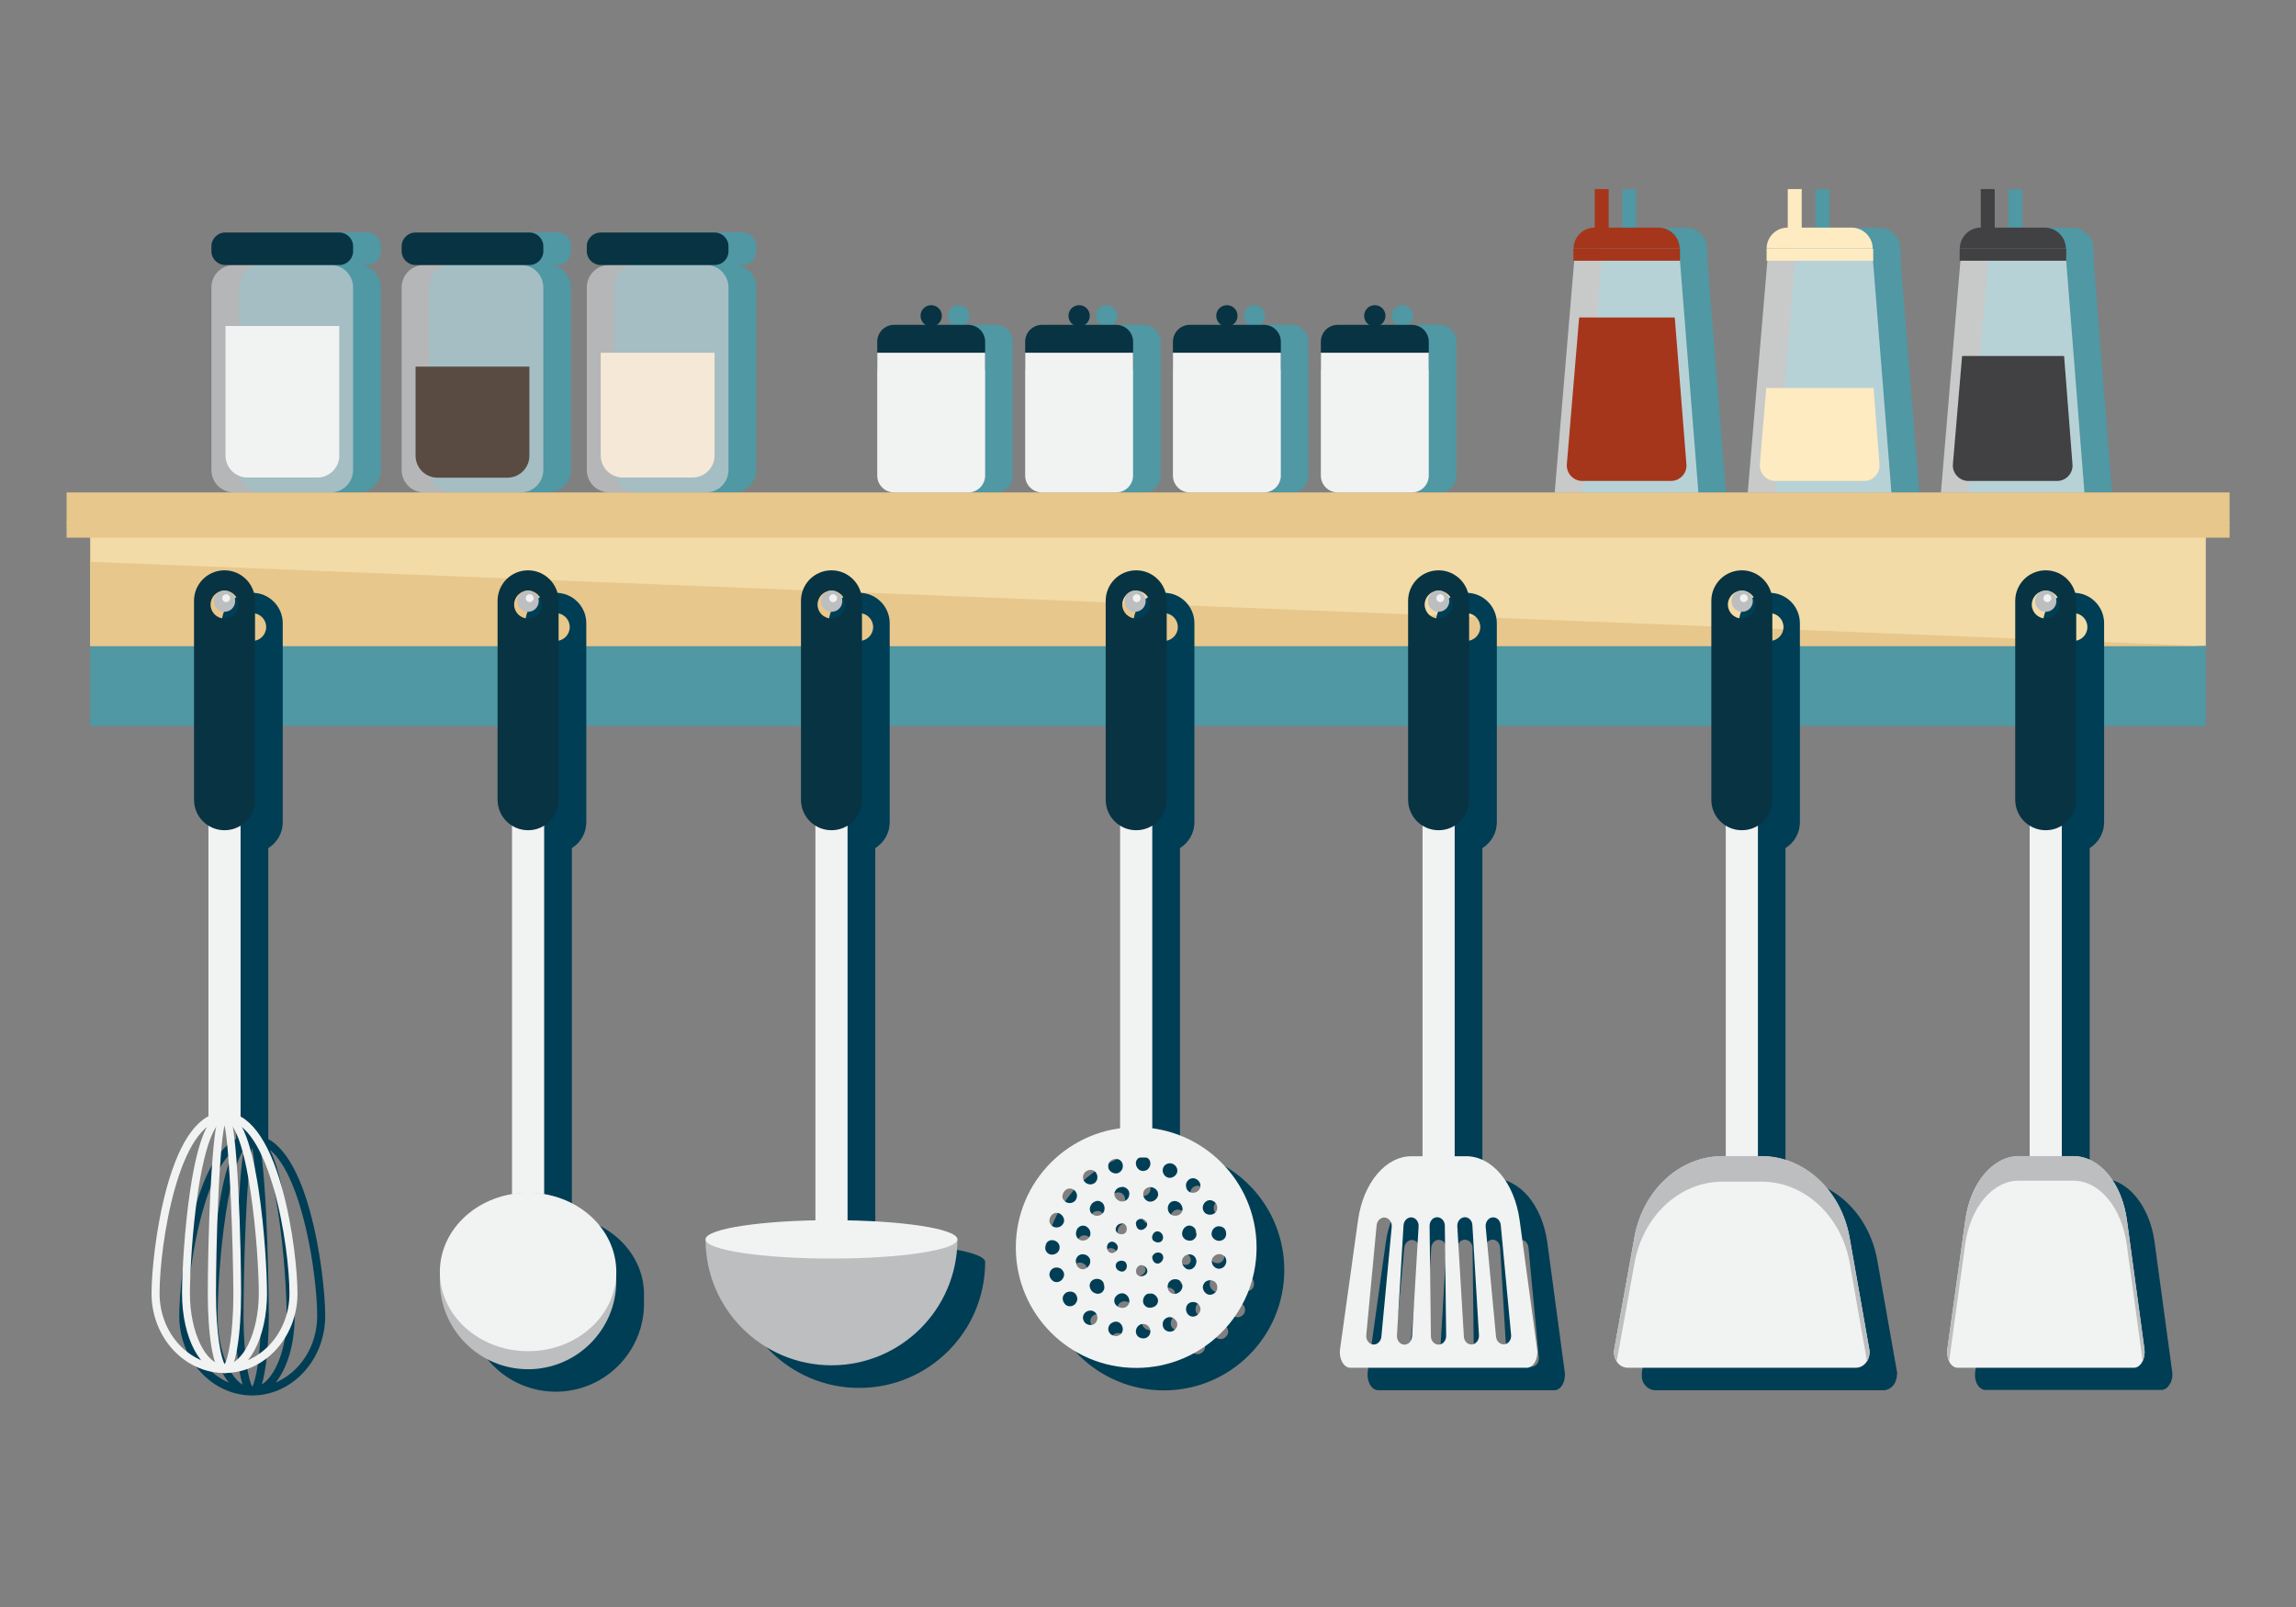 <?xml version="1.0" encoding="utf-8"?>
<!-- Generator: Adobe Illustrator 25.0.1, SVG Export Plug-In . SVG Version: 6.00 Build 0)  -->
<svg version="1.1" id="master-artboard" xmlns="http://www.w3.org/2000/svg" xmlns:xlink="http://www.w3.org/1999/xlink" x="0px"
	 y="0px" viewBox="0 0 1400 980" style="enable-background:new 0 0 1400 980;" xml:space="preserve">
<rect x="0" y="0" width="1400" height="980" fill="#808080" stroke="none"/>
<style type="text/css">
	.st0{fill:#F2DBA7;}
	.st1{fill:#4F98A4;}
	.st2{fill:#E7C78B;}
	.st3{fill:#003E55;}
	.st4{fill:none;}
	.st5{fill:#F1F2F2;}
	.st6{fill:#083342;}
	.st7{fill:#BCBEC0;}
	.st8{opacity:0.65;fill:#D1D3D4;enable-background:new    ;}
	.st9{fill:#F6E8D7;}
	.st10{fill:#594A42;}
	.st11{fill:#414042;}
	.st12{fill:#A5361B;}
	.st13{opacity:0.64;fill:#F1F2F2;enable-background:new    ;}
	.st14{fill:#FFEBC2;}
</style>
<path id="XMLID_483_" class="st0" d="M55,318.4h1290v75.5H55V318.4z"/>
<path id="XMLID_198_" class="st1" d="M55,394h1290v48.7H55V394z"/>
<path id="XMLID_480_" class="st2" d="M55,342.6V394h1290L55,342.6z"/>
<g id="XMLID_602_" transform="matrix(1, 0, 0, 1, 5.684341886080802e-14, 1.4210854715202004e-14)">
	<path id="XMLID_612_" class="st1" d="M223.9,141.7H154c-4.5,0-8.2,3.7-8.2,8.2v3.4c0,4.5,3.7,8.2,8.2,8.2h5.2
		c-7.4,0-13.4,6-13.4,13.4v111.9c0,7.4,6,13.4,13.4,13.4h59.6c7.4,0,13.4-6,13.4-13.4V175c0-7.4-6-13.4-13.4-13.4h5.2
		c4.5,0,8.2-3.7,8.2-8.2V150C232.1,145.4,228.4,141.7,223.9,141.7z"/>
	<path id="XMLID_611_" class="st1" d="M452.8,141.7h-69.9c-4.5,0-8.2,3.7-8.2,8.2v3.4c0,4.5,3.7,8.2,8.2,8.2h5.2
		c-7.4,0-13.4,6-13.4,13.4v111.9c0,7.4,6,13.4,13.4,13.4h59.6c7.4,0,13.4-6,13.4-13.4V175c0-7.4-6-13.4-13.4-13.4h5.2
		c4.5,0,8.2-3.7,8.2-8.2V150C461,145.4,457.3,141.7,452.8,141.7z"/>
	<path id="XMLID_610_" class="st1" d="M339.8,141.7h-69.9c-4.5,0-8.2,3.7-8.2,8.2v3.4c0,4.5,3.7,8.2,8.2,8.2h5.2
		c-7.4,0-13.4,6-13.4,13.4v111.9c0,7.4,6,13.4,13.4,13.4h59.6c7.4,0,13.4-6,13.4-13.4V175c0-7.4-6-13.4-13.4-13.4h5.2
		c4.5,0,8.2-3.7,8.2-8.2V150C348.1,145.4,344.4,141.7,339.8,141.7z"/>
	<path id="XMLID_609_" class="st1" d="M607.4,198.1H588c1.9-1.1,3.1-3.2,3.1-5.5c0-3.6-2.9-6.5-6.5-6.5s-6.5,2.9-6.5,6.5
		c0,2.3,1.2,4.4,3.1,5.5h-19.4c-5.6,0-10.1,4.5-10.1,10.1v6.9v10.4v64.7c0,5.6,4.5,10.1,10.1,10.1h45.6c5.6,0,10.1-4.5,10.1-10.1
		v-64.7v-10.4v-6.9C617.5,202.7,612.9,198.1,607.4,198.1z"/>
	<path id="XMLID_608_" class="st1" d="M697.6,198.1h-19.4c1.9-1.1,3.1-3.2,3.1-5.5c0-3.6-2.9-6.5-6.5-6.5s-6.5,2.9-6.5,6.5
		c0,2.3,1.2,4.4,3.1,5.5H652c-5.6,0-10.1,4.5-10.1,10.1v6.9v10.4v64.7c0,5.6,4.5,10.1,10.1,10.1h45.6c5.6,0,10.1-4.5,10.1-10.1
		v-64.7v-10.4v-6.9C707.6,202.7,703.1,198.1,697.6,198.1z"/>
	<path id="XMLID_607_" class="st1" d="M787.7,198.1h-19.4c1.9-1.1,3.1-3.2,3.1-5.5c0-3.6-2.9-6.5-6.5-6.5s-6.5,2.9-6.5,6.5
		c0,2.3,1.2,4.4,3.1,5.5h-19.4c-5.6,0-10.1,4.5-10.1,10.1v6.9v10.4v64.7c0,5.6,4.5,10.1,10.1,10.1h45.6c5.6,0,10.1-4.5,10.1-10.1
		v-64.7v-10.4v-6.9C797.8,202.7,793.3,198.1,787.7,198.1z"/>
	<path id="XMLID_606_" class="st1" d="M877.9,198.1h-19.4c1.9-1.1,3.1-3.2,3.1-5.5c0-3.6-2.9-6.5-6.5-6.5s-6.5,2.9-6.5,6.5
		c0,2.3,1.2,4.4,3.1,5.5h-19.4c-5.6,0-10.1,4.5-10.1,10.1v6.9v10.4v64.7c0,5.6,4.5,10.1,10.1,10.1h45.6c5.6,0,10.1-4.5,10.1-10.1
		v-64.7v-10.4v-6.9C888,202.7,883.5,198.1,877.9,198.1z"/>
	<path id="XMLID_605_" class="st1" d="M1041.1,151.7h-0.2c0-7.1-5.8-12.8-12.8-12.8h-30.4v-23.5h-8.5v23.5H989
		c-7.1,0-12.8,5.8-12.8,12.8v7.3h0.5l-11.9,141.3h87.6L1041.1,159V151.7z"/>
	<path id="XMLID_604_" class="st1" d="M1158.9,159v-7.3h-0.2c0-7.1-5.8-12.8-12.8-12.8h-30.4v-23.5h-8.5v23.5h-0.1
		c-7.1,0-12.8,5.8-12.8,12.8v7.3h0.5l-11.9,141.3h87.6L1158.9,159L1158.9,159z"/>
	<path id="XMLID_603_" class="st1" d="M1287.8,300.3L1276.6,159v-7.3h-0.2c0-7.1-5.8-12.8-12.8-12.8h-30.4v-23.5h-8.5v23.5h-0.1
		c-7.1,0-12.8,5.8-12.8,12.8v7.3h0.5l-11.9,141.3H1287.8z"/>
</g>
<g id="XMLID_1097_" transform="matrix(1, 0, 0, 1, 5.684341886080802e-14, 1.4210854715202004e-14)">
	<path id="XMLID_1164_" class="st3" d="M1156.8,838c0-0.1,0-0.3,0-0.4c0-0.3-0.1-0.7-0.1-1l0,0l-6-34l-6-34
		c-5.1-28.9-27.6-49.7-53.8-49.7l0,0h-2.2V517.2c5.3-3.3,8.8-9.1,8.8-15.8V380.1c0-10.3-8.3-18.6-18.6-18.6s-18.6,8.3-18.6,18.6
		v121.3c0,6.7,3.5,12.5,8.8,15.8v201.6h-1.9l0,0c-4.1,0-8.1,0.5-11.9,1.5c-2.3,0.6-4.6,1.3-6.8,2.2c-3.7,1.5-7.1,3.4-10.4,5.7
		c-0.7,0.5-1.3,0.9-1.9,1.4c-11.4,8.8-19.8,22.5-22.7,38.7l-12.3,68.2c-0.1,0.4-0.1,0.7-0.1,1.1c0,0.1,0,0.3,0,0.4
		c0,0.2,0,0.4,0,0.6c0,0.2,0,0.4,0,0.6c0,0.1,0,0.3,0,0.4c0,0.2,0.1,0.5,0.1,0.7c0,0.1,0,0.2,0,0.3c0.1,0.3,0.1,0.5,0.2,0.8v0.1
		c0.1,0.3,0.2,0.5,0.3,0.8c0,0,0,0,0,0.1c0.1,0.3,0.2,0.6,0.4,0.8l0,0c0.1,0.3,0.3,0.5,0.5,0.8l0,0l0,0c1.5,2.3,3.9,3.8,6.7,3.8
		h139.1c2.8,0,5.2-1.5,6.7-3.9l0,0l0,0c0.2-0.2,0.3-0.5,0.4-0.8l0,0c0.1-0.3,0.3-0.5,0.4-0.8v-0.1c0.1-0.3,0.2-0.5,0.3-0.8
		c0-0.1,0-0.1,0-0.2c0.1-0.2,0.1-0.5,0.2-0.7c0-0.1,0-0.2,0.1-0.3c0-0.2,0.1-0.4,0.1-0.7c0-0.1,0-0.3,0-0.4c0-0.2,0-0.4,0-0.6
		C1156.9,838.4,1156.8,838.2,1156.8,838z M1079,373.9c4.7,0,8.5,3.8,8.5,8.5s-3.8,8.5-8.5,8.5s-8.5-3.8-8.5-8.5
		S1074.3,373.9,1079,373.9z"/>
	<path id="XMLID_1161_" class="st3" d="M1323.7,843c0.1-0.2,0.2-0.5,0.2-0.7c0-0.1,0-0.1,0.1-0.2c0.1-0.2,0.1-0.4,0.2-0.7
		c0-0.1,0-0.2,0.1-0.3c0-0.2,0.1-0.4,0.1-0.6c0-0.1,0-0.2,0.1-0.4c0-0.2,0.1-0.4,0.1-0.6c0-0.2,0-0.3,0-0.5s0-0.3,0-0.5s0-0.4,0-0.6
		c0-0.1,0-0.3,0-0.4c0-0.3-0.1-0.7-0.1-1l-10.7-78.8c-0.4-2.8-0.9-5.6-1.6-8.2c-4.4-16.4-14.6-28.1-26.6-30.4
		c-1.4-0.3-2.9-0.4-4.4-0.4h-7V517.2c5.3-3.3,8.8-9.1,8.8-15.8V380.1c0-10.3-8.3-18.6-18.6-18.6s-18.6,8.3-18.6,18.6v121.3
		c0,6.7,3.5,12.5,8.8,15.8v201.6h-6.7c-1.5,0-2.9,0.1-4.4,0.4c-1,0.2-1.9,0.4-2.8,0.7c-0.5,0.2-0.9,0.3-1.4,0.5
		c-0.9,0.4-1.8,0.8-2.7,1.2c-0.9,0.5-1.8,1-2.6,1.6c-0.9,0.6-1.7,1.2-2.5,1.9c-0.4,0.3-0.8,0.7-1.2,1c-0.8,0.7-1.6,1.5-2.3,2.3
		c-4.5,4.9-8.1,11.4-10.4,19.1c-1,3.2-1.7,6.6-2.2,10.1l-11,78.9c0,0.3-0.1,0.7-0.1,1c0,0.1,0,0.3,0,0.4c0,0.2,0,0.4,0,0.6
		c0,0.2,0,0.4,0,0.5s0,0.3,0,0.4c0,0.2,0,0.4,0.1,0.6c0,0.1,0,0.2,0,0.3c0,0.2,0.1,0.5,0.1,0.7c0,0.1,0,0.1,0,0.2
		c0.1,0.2,0.1,0.5,0.2,0.7v0.1c0.1,0.3,0.2,0.5,0.3,0.7c0,0,0,0,0,0.1c0.1,0.3,0.2,0.5,0.3,0.8l0,0l0,0c1.2,2.4,3.1,4,5.2,4H1318
		c2.2,0,4.1-1.6,5.3-4l0,0l0,0C1323.5,843.5,1323.6,843.3,1323.7,843L1323.7,843z M1264.3,373.9c4.7,0,8.5,3.8,8.5,8.5
		s-3.8,8.5-8.5,8.5s-8.5-3.8-8.5-8.5S1259.6,373.9,1264.3,373.9z"/>
	<path id="XMLID_1153_" class="st3" d="M943.5,757.8c-3.1-22.7-16.7-39-32.6-39h-7V517.2c5.3-3.3,8.8-9.1,8.8-15.8V380.1
		c0-10.3-8.3-18.6-18.6-18.6s-18.6,8.3-18.6,18.6v121.3c0,6.7,3.5,12.5,8.8,15.8v201.6h-6.7c-15.8,0-29.4,16.2-32.6,38.8l-11,78.9
		c-0.8,5.8,2.2,11.3,6.3,11.3h107.5c4.1,0,7.1-5.4,6.3-11.2L943.5,757.8z M894.1,373.9c4.7,0,8.5,3.8,8.5,8.5s-3.8,8.5-8.5,8.5
		s-8.5-3.8-8.5-8.5S889.5,373.9,894.1,373.9z M865.5,762l-6.3,66.9c-0.3,2.9-2.6,5-5.1,4.7c-2.6-0.3-4.4-2.9-4.1-5.8l6.3-66.9
		c0.3-2.9,2.6-5,5.1-4.7S865.8,759.1,865.5,762z M877.9,828.8c-0.2,2.9-2.4,5.1-4.9,4.9c-2.6-0.2-4.5-2.7-4.3-5.6l4-67.1
		c0.2-2.9,2.4-5.1,4.9-4.9c2.6,0.2,4.5,2.7,4.3,5.6L877.9,828.8z M894.1,833.7c-2.6,0-4.7-2.3-4.7-5.2l-0.8-67.2
		c0-2.9,2-5.3,4.6-5.3s4.7,2.3,4.7,5.2l0.8,67.2C898.7,831.3,896.7,833.7,894.1,833.7z M914.4,833.6c-2.6,0.2-4.8-2-4.9-4.9l-4-67.1
		c-0.2-2.9,1.8-5.4,4.3-5.6l0,0c2.6-0.2,4.8,2,4.9,4.9l4,67.1C918.9,830.9,916.9,833.4,914.4,833.6z M934.2,833.5
		c-2.6,0.3-4.8-1.8-5.1-4.7l-6.3-66.9c-0.3-2.9,1.6-5.5,4.1-5.8c2.6-0.3,4.8,1.8,5.1,4.7l6.3,66.9
		C938.6,830.6,936.8,833.2,934.2,833.5z"/>
	<path id="XMLID_1112_" class="st3" d="M719.5,701.7V517.2c5.3-3.3,8.8-9.1,8.8-15.8V380.1c0-10.3-8.3-18.6-18.6-18.6
		s-18.6,8.3-18.6,18.6v121.3c0,6.7,3.5,12.5,8.8,15.8v184.6c-35.9,4.8-63.6,35.5-63.6,72.7c0,40.5,32.8,73.4,73.4,73.4
		c40.5,0,73.4-32.8,73.4-73.4C783.1,737.2,755.4,706.5,719.5,701.7z M741,733.9c0.7-1,1.8-1.5,3-1.7c1.2-0.1,2.4,0.4,3.4,1.3
		c1,0.9,1.5,2.1,1.5,3.3s-0.5,2.3-1.4,3.1s-2.1,1.2-3.1,1.2c-1.1,0-2.2-0.3-3-1.1c-0.8-0.7-1.2-1.8-1.3-2.9
		C739.9,736.1,740.2,734.9,741,733.9z M740.6,761.4c1.1-0.5,2.3-0.4,3.4,0.2c1.1,0.6,2,1.6,2.3,3.1c0.2,0.7,0.2,1.4,0.2,2
		c-0.1,0.6-0.3,1.3-0.7,1.8c-0.7,1-1.7,1.7-2.9,1.8s-2.4-0.2-3.3-0.8c-0.5-0.3-0.8-0.7-1.1-1.1c-0.3-0.4-0.6-0.9-0.7-1.4
		c-0.2-1.1-0.1-2.1,0.4-3.1C738.6,762.8,739.5,761.9,740.6,761.4z M738,751.1c-0.1,1.2-0.6,2.3-1.6,3.1c-1,0.7-2.2,1-3.2,0.9
		c-1.1-0.1-2.2-0.4-2.9-1.3c-0.8-0.7-1.2-1.8-1.3-2.9c-0.1-1.1,0.2-2.3,0.9-3.2c0.7-1,1.8-1.5,3.1-1.6c1.2,0,2.5,0.5,3.6,1.5
		C737.5,748.6,738,750,738,751.1z M726.1,726c0.4-1.2,1.2-2,2.3-2.5c0.5-0.2,1.1-0.4,1.8-0.4c0.6,0,1.3,0.1,1.9,0.4
		c2.4,1.2,3.4,3.9,2.2,6s-3.8,3.1-5.8,2.1c-0.5-0.3-1-0.5-1.3-0.9c-0.4-0.4-0.7-0.8-0.9-1.3C725.8,728.3,725.7,727.1,726.1,726z
		 M724.7,765.4c0.2,0.2,0.4,0.4,0.6,0.6c0.2,0.2,0.3,0.5,0.4,0.7c0.3,0.5,0.4,1.1,0.4,1.6s-0.1,1-0.3,1.4c-0.4,0.9-1.1,1.4-2,1.6
		c-0.9,0.2-1.8,0-2.5-0.3c-0.3-0.2-0.7-0.4-1-0.6c-0.3-0.2-0.5-0.5-0.6-0.8c-0.1-0.2-0.1-0.3-0.2-0.5c-0.1-0.2-0.1-0.3-0.1-0.5
		c0-0.4,0-0.8,0.1-1.1c0.2-0.8,0.6-1.6,1.3-2.2c0.7-0.6,1.6-0.8,2.5-0.6C723.9,764.8,724.3,765.1,724.7,765.4z M722.6,740.1
		c0.6,1.1,0.6,2.3,0.2,3.4c-0.5,1.1-1.4,2-2.4,2.5s-2.1,0.6-3.1,0.4c-0.5-0.1-1-0.4-1.4-0.7s-0.8-0.7-1.1-1.1
		c-0.6-0.9-1-2.1-0.8-3.3c0.1-1.2,0.8-2.2,1.8-2.9c0.5-0.3,1.1-0.6,1.8-0.7c0.6-0.1,1.3,0,2,0.2C720.9,738.1,722,739.1,722.6,740.1z
		 M700.7,782.5c0.8,0,1.5,0.2,2.1,0.6c0.3,0.2,0.5,0.5,0.7,0.8s0.3,0.7,0.4,1.1c0.2,0.8,0.1,1.7-0.3,2.5c-0.4,0.8-1.1,1.4-2,1.6
		c-0.5,0.1-1,0.1-1.5-0.1c-0.5-0.1-1-0.4-1.5-0.7c-0.9-0.7-1.4-1.7-1.4-2.7c0-0.9,0.4-1.8,1.1-2.3
		C699,782.7,699.9,782.5,700.7,782.5z M700.7,766.4c-0.8,0-1.7-0.3-2.4-0.8c-0.7-0.6-1.2-1.4-1.1-2.3c0-0.9,0.5-2,1.4-2.7
		c0.5-0.3,1-0.6,1.5-0.7c0.5-0.1,1-0.1,1.5-0.1c0.9,0.2,1.7,0.8,2,1.6c0.4,0.8,0.4,1.7,0.3,2.5c-0.1,0.4-0.2,0.8-0.4,1.1
		s-0.4,0.6-0.7,0.8C702.2,766.2,701.5,766.4,700.7,766.4z M703.6,745.7c-0.4,0.3-0.9,0.6-1.4,0.7c-1.1,0.2-2.1,0.1-3.1-0.4
		s-1.9-1.4-2.4-2.5s-0.4-2.3,0.2-3.4c0.6-1.1,1.6-2,3.1-2.3c0.7-0.2,1.4-0.2,2-0.2c0.6,0.1,1.3,0.3,1.8,0.7c1,0.7,1.7,1.7,1.8,2.9
		s-0.2,2.4-0.8,3.3C704.4,745,704,745.3,703.6,745.7z M711.8,719.5h4.3c0.5,0.3,1,0.7,1.4,1.2c0.7,0.9,1,2.1,0.8,3.3
		s-0.9,2.2-1.7,2.9c-0.9,0.7-1.9,0.9-3,0.9c-2.2-0.1-4-2.2-4.1-4.6C709.5,721.6,710.4,720.2,711.8,719.5z M713.7,757.1
		c0.6,0.2,1.1,0.4,1.5,0.7s0.7,0.7,1,1.1c0.4,0.8,0.4,1.8,0,2.6s-1.1,1.4-1.8,1.8c-0.4,0.2-0.7,0.3-1.1,0.4c-0.4,0-0.7,0.1-1.1,0
		c-0.7-0.1-1.3-0.6-1.8-1.2c-0.5-0.6-0.8-1.5-0.9-2.4c0-0.9,0.4-1.8,1.1-2.3C711.4,757.1,712.5,756.8,713.7,757.1z M710.4,786.5
		c0.5-0.6,1.1-1.1,1.8-1.2c0.3-0.1,0.7-0.1,1.1,0c0.4,0,0.7,0.2,1.1,0.4c0.7,0.4,1.4,0.9,1.8,1.8c0.4,0.8,0.4,1.8,0,2.6
		c-0.2,0.4-0.5,0.8-1,1.1c-0.4,0.3-0.9,0.5-1.5,0.7c-1.1,0.2-2.2,0-3-0.6s-1.1-1.4-1.1-2.3C709.6,788,709.9,787.1,710.4,786.5z
		 M709.7,373.9c4.7,0,8.5,3.8,8.5,8.5s-3.8,8.5-8.5,8.5s-8.5-3.8-8.5-8.5S705,373.9,709.7,373.9z M693.2,722.7
		c0.6-1.1,1.6-1.8,2.9-2.1c2.6-0.8,5.1,1,5.4,3.4c0.4,2.5-1.1,4.6-3.3,5.2c-1.1,0.3-2.2,0-3.2-0.5s-1.8-1.4-2.2-2.5
		C692.5,724.9,692.6,723.7,693.2,722.7z M689.5,747.7c0.7,1,1,2.2,0.9,3.2c-0.1,1.1-0.4,2.2-1.3,2.9c-0.7,0.8-1.8,1.2-2.9,1.3
		c-1.1,0.1-2.3-0.2-3.2-0.9c-1-0.7-1.5-1.8-1.6-3.1c0-1.2,0.5-2.5,1.5-3.6c1.1-1,2.4-1.5,3.6-1.5
		C687.7,746.2,688.8,746.8,689.5,747.7z M677.3,730.9c0.1-0.6,0.3-1.1,0.7-1.7c0.3-0.5,0.8-1,1.3-1.3c2.3-1.4,5.1-0.8,6.2,1.4
		c1.1,2.1,0.5,4.9-1.4,6c-0.5,0.3-1,0.5-1.5,0.6s-1.1,0.1-1.6,0c-1.1-0.2-2.2-0.8-2.9-1.7C677.4,733.2,677.1,732,677.3,730.9z
		 M675.4,761.6c1.1-0.6,2.3-0.6,3.4-0.2c1.1,0.5,2,1.4,2.5,2.4s0.6,2.1,0.4,3.1c-0.1,0.5-0.4,1-0.7,1.4s-0.7,0.8-1.1,1.1
		c-0.9,0.6-2.1,1-3.3,0.8c-1.2-0.1-2.2-0.8-2.9-1.8c-0.3-0.5-0.6-1.1-0.7-1.8c-0.1-0.6,0-1.3,0.2-2
		C673.4,763.2,674.4,762.1,675.4,761.6z M665.8,740.3c0.4-0.5,0.9-1,1.4-1.3c0.6-0.3,1.1-0.4,1.7-0.5c1.2-0.1,2.3,0.3,3.2,1.1
		s1.4,2,1.5,3c0,0.5,0,1.1-0.2,1.6s-0.3,1-0.7,1.5c-0.7,0.9-1.7,1.4-2.8,1.6c-1.1,0.2-2.3,0-3.3-0.7s-1.7-1.7-1.9-2.9
		C664.7,742.6,665,741.3,665.8,740.3z M657.1,756.4c0.5-1.3,1.3-2.2,2.4-2.7c1-0.5,2.3-0.5,3.4,0c1.1,0.5,1.9,1.4,2.4,2.4
		s0.6,2.1,0.2,3.2c-0.2,0.5-0.5,1-0.9,1.4c-0.3,0.4-0.8,0.7-1.2,1c-1,0.5-2.2,0.7-3.4,0.4s-2.1-1.1-2.7-2.1
		c-0.3-0.5-0.5-1.1-0.5-1.7C656.8,757.6,656.9,757,657.1,756.4z M654.1,774.4c0.1-2.7,2.2-4.7,4.7-4.4c2.4,0.2,4.3,2.2,4.2,4.4
		c0.1,2.2-1.8,4.2-4.2,4.4C656.3,779.1,654.2,777.1,654.1,774.4z M662.9,795.2c-1.1,0.5-2.4,0.5-3.4,0s-1.9-1.5-2.4-2.7
		c-0.2-0.6-0.4-1.3-0.3-1.9c0.1-0.6,0.3-1.2,0.5-1.7c0.6-1,1.5-1.8,2.7-2.1s2.4-0.1,3.4,0.4c0.5,0.3,0.9,0.6,1.2,1s0.7,0.9,0.9,1.4
		c0.4,1,0.3,2.2-0.2,3.2C664.8,793.8,664.1,794.7,662.9,795.2z M672.2,809.2c-0.9,0.8-2.1,1.2-3.2,1.1c-0.6,0-1.2-0.2-1.7-0.5
		c-0.6-0.3-1-0.7-1.4-1.3c-0.8-1.1-1.1-2.3-1-3.5c0.2-1.1,0.9-2.2,1.9-2.9s2.2-0.8,3.3-0.7s2.1,0.7,2.8,1.6c0.3,0.4,0.5,1,0.7,1.5
		s0.2,1,0.2,1.6C673.6,807.3,673.1,808.4,672.2,809.2z M675.4,787.3c-1.1-0.6-2-1.6-2.3-3.1c-0.2-0.7-0.2-1.4-0.2-2
		c0.1-0.6,0.3-1.3,0.7-1.8c0.7-1,1.7-1.7,2.9-1.8s2.4,0.2,3.3,0.8c0.5,0.3,0.8,0.7,1.1,1.1c0.3,0.4,0.6,0.9,0.7,1.4
		c0.2,1.1,0.1,2.1-0.4,3.1s-1.4,1.9-2.5,2.4C677.7,787.9,676.5,787.9,675.4,787.3z M685.5,819.6c-1.1,2.2-3.9,2.8-6.2,1.4
		c-0.6-0.3-1-0.8-1.3-1.3s-0.6-1.1-0.7-1.7c-0.2-1.2,0.1-2.3,0.8-3.3c0.8-1,1.8-1.5,2.9-1.7c0.5-0.1,1.1-0.1,1.6,0s1,0.3,1.5,0.6
		C686,814.7,686.6,817.4,685.5,819.6z M689.5,801.1c-0.7,1-1.8,1.5-3.1,1.6c-1.2,0-2.5-0.5-3.6-1.5c-1-1.1-1.5-2.4-1.5-3.6
		c0.1-1.2,0.6-2.3,1.6-3.1c1-0.7,2.2-1,3.2-0.9c1.1,0.1,2.2,0.4,2.9,1.3c0.8,0.7,1.2,1.8,1.3,2.9
		C690.5,798.9,690.2,800.1,689.5,801.1z M691.9,774.4c0-0.6,0.1-1.1,0.3-1.6s0.5-0.9,0.9-1.2c0.7-0.6,1.6-0.8,2.5-0.6
		s1.6,0.8,2.1,1.4c0.3,0.3,0.4,0.6,0.6,1c0.2,0.3,0.2,0.7,0.2,1c0,0.4-0.1,0.7-0.2,1c-0.1,0.3-0.3,0.7-0.6,1
		c-0.5,0.6-1.2,1.1-2.1,1.4c-0.9,0.2-1.8,0-2.5-0.6c-0.3-0.3-0.7-0.7-0.9-1.2C692.1,775.5,691.9,775,691.9,774.4z M701.5,824.9
		c-0.3,2.4-2.8,4.2-5.4,3.4c-1.3-0.3-2.3-1.1-2.9-2.1c-0.6-1.1-0.7-2.3-0.3-3.4c0.4-1.2,1.2-2,2.2-2.5s2.1-0.8,3.2-0.5
		C700.4,820.3,701.9,822.5,701.5,824.9z M705.6,807.6c-0.1,1.2-0.8,2.2-1.8,2.9c-0.5,0.3-1.1,0.6-1.8,0.7c-0.6,0.1-1.3,0-2-0.2
		c-1.4-0.3-2.5-1.3-3.1-2.3c-0.6-1.1-0.6-2.3-0.2-3.4c0.5-1.1,1.4-2,2.4-2.5s2.1-0.6,3.1-0.4c0.5,0.1,1,0.4,1.4,0.7s0.8,0.7,1.1,1.1
		C705.3,805.2,705.7,806.4,705.6,807.6z M717.5,828.2c-0.7,0.9-1.9,1.7-3.2,1.7c-2.7,0.1-4.8-1.7-4.8-4.2c0-2.4,1.9-4.5,4.1-4.6
		c1.1,0,2.2,0.2,3,0.9c0.9,0.7,1.5,1.7,1.7,2.9C718.5,826.1,718.2,827.2,717.5,828.2z M722.6,808.7c-0.6,1.1-1.6,2-3.1,2.3
		c-0.7,0.2-1.4,0.2-2,0.2c-0.6-0.1-1.3-0.3-1.8-0.7c-1-0.7-1.7-1.7-1.8-2.9s0.2-2.4,0.8-3.3c0.3-0.5,0.7-0.8,1.1-1.1
		c0.4-0.3,0.9-0.6,1.4-0.7c1.1-0.2,2.1-0.1,3.1,0.4s1.9,1.4,2.4,2.5C723.2,806.4,723.2,807.6,722.6,808.7z M725.3,782.9
		c-0.2,0.2-0.4,0.4-0.6,0.6c-0.4,0.3-0.8,0.6-1.3,0.7c-0.9,0.2-1.8,0-2.5-0.6s-1.1-1.4-1.3-2.2c-0.1-0.4-0.1-0.8-0.1-1.1
		c0-0.2,0-0.4,0.1-0.5c0-0.2,0.1-0.3,0.2-0.5c0.2-0.3,0.4-0.6,0.6-0.8c0.3-0.2,0.6-0.4,1-0.6c0.7-0.3,1.6-0.5,2.5-0.3s1.6,0.8,2,1.6
		c0.2,0.4,0.3,0.9,0.3,1.4s-0.1,1.1-0.4,1.6C725.6,782.4,725.5,782.6,725.3,782.9z M732.1,825.4c-0.6,0.3-1.2,0.4-1.9,0.4
		c-0.6,0-1.2-0.1-1.8-0.4c-1.1-0.5-1.9-1.3-2.3-2.5c-0.4-1.2-0.3-2.4,0.1-3.4c0.2-0.5,0.5-1,0.9-1.3c0.4-0.4,0.8-0.7,1.3-0.9
		c2-1,4.6,0,5.8,2.1C735.5,821.5,734.5,824.2,732.1,825.4z M736.6,801.3c-1.1,1-2.4,1.5-3.6,1.5c-1.2-0.1-2.3-0.6-3.1-1.6
		c-0.7-1-1-2.2-0.9-3.2c0.1-1.1,0.4-2.2,1.3-2.9c0.7-0.8,1.8-1.2,2.9-1.3c1.1-0.1,2.3,0.2,3.2,0.9c1,0.7,1.5,1.8,1.6,3.1
		C738,798.9,737.5,800.2,736.6,801.3z M738.1,785.1c-0.5-1-0.6-2.1-0.4-3.1c0.1-0.5,0.4-1,0.7-1.4s0.7-0.8,1.1-1.1
		c0.9-0.6,2.1-1,3.3-0.8c1.2,0.1,2.2,0.8,2.9,1.8c0.3,0.5,0.6,1.1,0.7,1.8c0.1,0.6,0,1.3-0.2,2c-0.3,1.4-1.3,2.5-2.3,3.1
		c-1.1,0.6-2.3,0.6-3.4,0.2C739.5,787,738.6,786.1,738.1,785.1z M747.4,815.3c-1,0.9-2.2,1.4-3.4,1.3c-1.2-0.1-2.3-0.7-3-1.7
		s-1-2.1-0.9-3.2c0.1-1.1,0.5-2.2,1.3-2.9s1.9-1.1,3-1.1s2.2,0.4,3.1,1.2c0.9,0.8,1.4,2,1.4,3.1
		C748.9,813.3,748.4,814.4,747.4,815.3z M752.5,746.3c2-1.4,4.8-0.6,6.2,1.7c1.2,2.4,0.3,5.2-2,6.1c-2.3,0.9-4.9,0.1-5.8-1.9
		C749.7,750.3,750.4,747.6,752.5,746.3z M758.7,800.9c-1.4,2.3-4.2,3.1-6.2,1.7c-2-1.4-2.8-4-1.6-5.9c0.9-2,3.6-2.8,5.8-1.9
		C758.9,795.7,759.8,798.5,758.7,800.9z M764.6,783.6c-0.1,0.7-0.3,1.3-0.6,1.8s-0.8,0.9-1.3,1.3c-1,0.6-2.2,0.9-3.4,0.6
		c-1.2-0.3-2.1-1.1-2.7-2c-0.3-0.5-0.5-0.9-0.6-1.5c-0.1-0.5-0.2-1.1-0.1-1.6c0.2-1.1,0.8-2,1.7-2.7s2-1.1,3.2-1s2.3,0.7,3.1,1.6
		C764.4,781,764.8,782.3,764.6,783.6z M763.9,763.5c0.3,0.5,0.5,1.1,0.6,1.8c0.2,1.3-0.1,2.6-0.8,3.5s-1.8,1.5-3.1,1.6
		c-1.2,0.1-2.3-0.3-3.2-1s-1.6-1.6-1.7-2.7c-0.1-0.6,0-1.1,0.1-1.6s0.3-1,0.6-1.5c0.6-0.9,1.6-1.7,2.7-2c1.2-0.3,2.4-0.1,3.4,0.6
		C763.1,762.5,763.6,763,763.9,763.5z"/>
	<path id="XMLID_1109_" class="st3" d="M533.7,758V517.2c5.3-3.3,8.8-9.1,8.8-15.8V380.1c0-10.3-8.3-18.6-18.6-18.6
		s-18.6,8.3-18.6,18.6v121.3c0,6.7,3.5,12.5,8.8,15.8V758c-37.8,0.7-67,5.6-67,11.6l0,0c0,42.4,34.4,76.8,76.8,76.8l0,0
		c42.4,0,76.8-34.4,76.8-76.8l0,0C600.7,763.6,571.5,758.7,533.7,758z M523.9,373.9c4.7,0,8.5,3.8,8.5,8.5s-3.8,8.5-8.5,8.5
		s-8.5-3.8-8.5-8.5S519.2,373.9,523.9,373.9z"/>
	<path id="XMLID_1101_" class="st3" d="M163.6,694.6V517.2c5.3-3.3,8.8-9.1,8.8-15.8V380.1c0-10.3-8.3-18.6-18.6-18.6
		s-18.6,8.3-18.6,18.6v121.3c0,6.7,3.5,12.5,8.8,15.8v177.3c-10.4,5.5-19,20.1-25.5,43.8c-6.8,24.6-9.2,51.9-9.2,64.2
		c0,26.7,20,48.5,44.5,48.5s44.5-21.8,44.5-48.5c0-12.2-2.5-39.3-9.4-64.2C182.5,715.1,173.8,700.3,163.6,694.6z M153.8,845.6
		c-2-3.3-5.3-17.8-5.3-43.1c0-29.8,1.8-87.3,5.2-102.6c3.3,15.1,5.3,71.7,5.3,102.6C159.1,827.8,155.8,842.3,153.8,845.6z
		 M147.7,707.5c-0.9,7.5-1.7,18-2.4,31.3c-1.2,24.4-1.7,51.4-1.7,63.7c0,12.4,0.8,24.1,2.3,33c0.6,3.6,1.3,6.6,2,8.9
		c-8.7-5.4-15.2-22.4-15.2-41.8c0-12.1,1.3-38.9,5.1-63.2c3.5-22.9,7.6-33.5,10.8-38.4C148.3,702.8,148,704.9,147.7,707.5z
		 M159.6,844.3c0.8-2.3,1.4-5.2,2-8.9c1.5-8.8,2.3-20.5,2.3-33c0-12.1-0.5-39-1.7-63.7c-0.7-13.3-1.5-23.8-2.4-31.3
		c-0.3-2.5-0.6-4.6-0.9-6.4c3.2,4.9,7.2,15.5,10.7,38.3c3.8,24.5,5.2,51.2,5.2,63.2C174.8,821.9,168.3,838.9,159.6,844.3z
		 M153.8,373.9c4.7,0,8.5,3.8,8.5,8.5s-3.8,8.5-8.5,8.5s-8.5-3.8-8.5-8.5S149.1,373.9,153.8,373.9z M114.2,802.5
		c0-25.8,8.7-85.1,28.8-101.4c-4,7.6-7.3,20-9.9,37.5c-3.8,24.5-5.1,51.6-5.1,63.9c0,17.2,4.6,32.1,11.6,40.7
		C124.7,836.8,114.2,821,114.2,802.5z M168.1,843.1c7-8.6,11.6-23.4,11.6-40.7c0-12.1-1.4-39.1-5.2-63.9c-2.7-17.3-6-29.7-9.9-37.3
		c19.8,16.5,28.8,76.3,28.8,101.3C193.4,821,182.9,836.8,168.1,843.1z"/>
	<path id="XMLID_1098_" class="st3" d="M348.7,741.9V517.2c5.3-3.3,8.8-9.1,8.8-15.8V380.1c0-10.3-8.3-18.6-18.6-18.6
		c-10.3,0-18.6,8.3-18.6,18.6v121.3c0,6.7,3.5,12.5,8.8,15.8v224.7c-25,4.1-44,23.8-44,47.5c0,0.9,0,1.7,0.1,2.6
		c-0.1,1-0.1,1.9-0.1,2.9c0,29.7,24.1,53.8,53.8,53.8s53.8-24.1,53.8-53.8c0-1,0-1.9-0.1-2.9c0.1-0.9,0.1-1.7,0.1-2.6
		C392.7,765.7,373.7,746,348.7,741.9z M338.9,373.9c4.7,0,8.5,3.8,8.5,8.5s-3.8,8.5-8.5,8.5s-8.5-3.8-8.5-8.5
		S334.2,373.9,338.9,373.9z"/>
</g>
<path id="XMLID_303_" class="st4" d="M869.9,845.6l4-67.1c0.1-1.1-0.2-2.2-0.7-3.1c-0.8-1.4-2.1-2.3-3.6-2.5c-2.6-0.2-4.8,2-4.9,4.9
	l-3.3,55.3l-0.7,11.8c-0.1,2,0.8,3.8,2.2,4.8c0.6,0.4,1.3,0.7,2.1,0.8c1,0.1,2-0.2,2.8-0.8C868.9,848.9,869.8,847.4,869.9,845.6z"/>
<path id="XMLID_304_" class="st4" d="M851.1,845.7l6.3-66.9c0.1-1.5-0.3-2.8-1-3.9c-0.7-1-1.8-1.7-3.1-1.9c-2.6-0.3-4.8,1.8-5.1,4.7
	l-5.3,55.8l-1,11c-0.2,2.1,0.8,4.1,2.3,5.1c0.5,0.3,1.1,0.6,1.8,0.7c1,0.1,2-0.1,2.8-0.7C850,848.9,850.9,847.5,851.1,845.7z"/>
<path id="XMLID_305_" class="st4" d="M890.7,845.3l-0.2-13.6l-0.6-53.7c0-2.9-2.1-5.2-4.7-5.2c-2.2,0-3.9,1.7-4.4,4
	c-0.1,0.4-0.2,0.9-0.2,1.3l0.8,67.2c0,1.8,0.8,3.4,2.1,4.3c0.8,0.6,1.7,0.9,2.6,0.9c0.9,0,1.8-0.3,2.5-0.9
	C889.8,848.8,890.7,847.2,890.7,845.3z"/>
<path id="XMLID_306_" class="st4" d="M910.6,844.9l-0.7-11.8l-3.3-55.3c-0.2-2.9-2.4-5.1-4.9-4.9l0,0c-1.5,0.1-2.9,1.1-3.6,2.5
	c-0.5,0.9-0.8,2-0.7,3.1l4,67.1c0.1,1.7,1,3.2,2.2,4.1c0.8,0.6,1.8,0.9,2.8,0.8c0.8-0.1,1.5-0.4,2.1-0.8
	C909.9,848.7,910.8,846.9,910.6,844.9z"/>
<path id="XMLID_307_" class="st4" d="M930.3,844.6l-1-11l-5.3-55.8c-0.3-2.9-2.6-5-5.1-4.7c-1.3,0.2-2.3,0.9-3.1,1.9s-1.2,2.4-1,3.9
	l6.3,66.9c0.2,1.7,1.1,3.2,2.3,4c0.8,0.5,1.8,0.8,2.8,0.7c0.7-0.1,1.3-0.3,1.8-0.7C929.5,848.7,930.5,846.8,930.3,844.6z"/>
<path id="XMLID_308_" class="st4" d="M853.3,773.1c1.3,0.2,2.3,0.9,3.1,1.9l1-11c0.3-2.9-1.6-5.5-4.1-5.8c-2.6-0.3-4.8,1.8-5.1,4.7
	l-6.3,66.9c-0.1,1.5,0.3,2.8,1,3.9l5.3-55.8C848.5,774.9,850.8,772.8,853.3,773.1z"/>
<path id="XMLID_309_" class="st4" d="M869.5,773c1.5,0.1,2.9,1.1,3.6,2.5l0.7-11.8c0.2-2.9-1.8-5.4-4.3-5.6c-2.6-0.2-4.8,2-4.9,4.9
	l-4,67.1c-0.1,1.1,0.2,2.2,0.7,3.1l3.3-55.3C864.8,775,867,772.8,869.5,773z"/>
<path id="XMLID_310_" class="st4" d="M885.2,772.9c2.6,0,4.7,2.3,4.7,5.2l0.6,53.7c0.1-0.4,0.2-0.9,0.2-1.3l-0.8-67.2
	c0-2.9-2.1-5.2-4.7-5.2c-2.6,0-4.6,2.4-4.6,5.3l0.2,13.6C881.3,774.6,883,772.9,885.2,772.9z"/>
<path id="XMLID_311_" class="st4" d="M901.7,773L901.7,773c2.6-0.2,4.8,2,4.9,4.9l3.3,55.3c0.5-0.9,0.8-2,0.7-3.1l-4-67.1
	c-0.2-2.9-2.4-5.1-4.9-4.9l0,0c-2.6,0.2-4.5,2.7-4.3,5.6l0.7,11.8C898.9,774.1,900.2,773.1,901.7,773z"/>
<path id="XMLID_312_" class="st4" d="M945.1,845.7c-1.2,2.4-3.1,4-5.3,4H928c-0.5,0.3-1.1,0.6-1.8,0.7c-1,0.1-2-0.1-2.8-0.7h-15
	c-0.6,0.4-1.3,0.7-2.1,0.8c-1,0.1-2-0.2-2.8-0.8h-15c-0.7,0.5-1.6,0.9-2.5,0.9c-1,0-1.9-0.3-2.6-0.9h-15.7c-0.8,0.6-1.8,0.9-2.8,0.8
	c-0.8-0.1-1.5-0.4-2.1-0.8h-14c-0.8,0.5-1.8,0.8-2.8,0.7c-0.7-0.1-1.3-0.3-1.8-0.7h-11.9c-2.2,0-4.1-1.6-5.2-4l-1.1,7.6
	c-0.8,5.8,2.2,11.3,6.3,11.3h107.5c4.1,0,7.1-5.4,6.3-11.2L945.1,845.7z"/>
<path id="XMLID_313_" class="st4" d="M918.9,773.1c2.6-0.3,4.8,1.8,5.1,4.7l5.3,55.8c0.8-1,1.2-2.4,1-3.9l-6.3-66.9
	c-0.3-2.9-2.6-5-5.1-4.7c-2.6,0.3-4.4,2.9-4.1,5.8l1,11C916.5,774,917.6,773.3,918.9,773.1z"/>
<path id="XMLID_489_" class="st2" d="M40.6,300.3h1318.9v19.1H40.6V300.3z"/>
<path id="XMLID_190_" class="st2" d="M40.6,318.4h1318.9v9.5H40.6V318.4z"/>
<path id="XMLID_149_" class="st5" d="M1052.3,467.2h19.6v238.7h-19.6V467.2z"/>
<path id="XMLID_167_" class="st6" d="M1062.1,347.8c-10.3,0-18.6,8.3-18.6,18.6v121.3c0,10.3,8.3,18.6,18.6,18.6s18.6-8.3,18.6-18.6
	V366.4C1080.6,356.2,1072.3,347.8,1062.1,347.8z M1062.1,377.2c-4.7,0-8.5-3.8-8.5-8.5s3.8-8.5,8.5-8.5s8.5,3.8,8.5,8.5
	S1066.7,377.2,1062.1,377.2z"/>
<path id="XMLID_152_" class="st5" d="M1131.6,834.1H992.5c-5.3,0-9.2-5.4-8.2-11.3l12.3-68.2c5.2-28.8,27.6-49.5,53.7-49.5h23.7
	c26.1,0,48.7,20.8,53.8,49.7l12,68C1140.8,828.7,1136.9,834.1,1131.6,834.1z"/>
<path id="XMLID_280_" class="st7" d="M996.7,770.1c5.2-28.8,27.6-49.5,53.7-49.5h23.7c26.1,0,48.7,20.8,53.8,49.7l10.5,59.8
	c1.3-2,1.9-4.6,1.4-7.4l-12-68c-5.1-28.9-27.6-49.7-53.8-49.7h-23.7c-26.1,0-48.5,20.7-53.7,49.5l-12.3,68.2
	c-0.5,2.7,0.1,5.4,1.5,7.4L996.7,770.1z"/>
<path id="XMLID_266_" class="st5" d="M1237.6,467.2h19.6v238.7h-19.6V467.2z"/>
<path id="XMLID_256_" class="st6" d="M1247.4,347.8c-10.3,0-18.6,8.3-18.6,18.6v121.3c0,10.3,8.3,18.6,18.6,18.6
	c10.3,0,18.6-8.3,18.6-18.6V366.4C1266,356.2,1257.7,347.8,1247.4,347.8z M1247.4,377.2c-4.7,0-8.5-3.8-8.5-8.5s3.8-8.5,8.5-8.5
	s8.5,3.8,8.5,8.5S1252.1,377.2,1247.4,377.2z"/>
<path id="XMLID_255_" class="st5" d="M1301.2,834.1h-107.5c-4.1,0-7.1-5.4-6.3-11.3l11-78.9c3.1-22.6,16.8-38.8,32.6-38.8h33.3
	c15.9,0,29.5,16.3,32.6,39l10.7,78.8C1308.3,828.7,1305.2,834.1,1301.2,834.1z"/>
<path id="XMLID_281_" class="st7" d="M1198.3,758.8c3.1-22.6,16.8-38.8,32.6-38.8h33.3c15.9,0,29.5,16.3,32.6,39l9.7,71
	c1-2,1.4-4.6,1.1-7.2l-10.7-78.8c-3.1-22.7-16.7-39-32.6-39H1231c-15.8,0-29.4,16.2-32.6,38.8l-11,78.9c-0.4,2.7,0.1,5.3,1.1,7.3
	L1198.3,758.8z"/>
<path id="XMLID_181_" class="st5" d="M867.4,467.2H887v238.7h-19.6V467.2z"/>
<path id="XMLID_157_" class="st6" d="M877.2,347.8c-10.3,0-18.6,8.3-18.6,18.6v121.3c0,10.3,8.3,18.6,18.6,18.6s18.6-8.3,18.6-18.6
	V366.4C895.8,356.2,887.5,347.8,877.2,347.8z M877.2,377.2c-4.7,0-8.5-3.8-8.5-8.5s3.8-8.5,8.5-8.5s8.5,3.8,8.5,8.5
	S881.9,377.2,877.2,377.2z"/>
<path id="XMLID_592_" class="st5" d="M937.3,822.9l-10.7-78.8c-3.1-22.7-16.7-39-32.6-39h-33.3c-15.8,0-29.4,16.2-32.6,38.8
	l-11,78.9c-0.8,5.8,2.2,11.3,6.3,11.3H931C935,834.1,938.1,828.7,937.3,822.9z M848.6,748.3l-6.3,66.9c-0.3,2.9-2.6,5-5.1,4.7
	c-2.6-0.3-4.4-2.9-4.1-5.8l6.3-66.9c0.3-2.9,2.6-5,5.1-4.7S848.9,745.4,848.6,748.3z M861,815.1c-0.2,2.9-2.4,5.1-4.9,4.9
	c-2.6-0.2-4.5-2.7-4.3-5.6l4-67.1c0.2-2.9,2.4-5.1,4.9-4.9c2.6,0.2,4.5,2.7,4.3,5.6L861,815.1z M877.2,820L877.2,820
	c-2.6,0-4.7-2.3-4.7-5.2l-0.8-67.2c0-2.9,2-5.3,4.6-5.3s4.7,2.3,4.7,5.2l0.8,67.2C881.8,817.6,879.8,820,877.2,820z M897.5,819.9
	c-2.6,0.2-4.8-2-4.9-4.9l-4-67.1c-0.2-2.9,1.8-5.4,4.3-5.6l0,0c2.6-0.2,4.8,2,4.9,4.9l4,67.1C902,817.2,900,819.7,897.5,819.9z
	 M917.3,819.8c-2.6,0.3-4.8-1.8-5.1-4.7l-6.3-66.9c-0.3-2.9,1.6-5.5,4.1-5.8c2.6-0.3,4.8,1.8,5.1,4.7l6.3,66.9
	C921.7,816.9,919.9,819.5,917.3,819.8z"/>
<path id="XMLID_55_" class="st5" d="M683,467.2h19.6v238.7H683V467.2z"/>
<path id="XMLID_52_" class="st6" d="M692.8,347.8c-10.3,0-18.6,8.3-18.6,18.6v121.3c0,10.3,8.3,18.6,18.6,18.6s18.6-8.3,18.6-18.6
	V366.4C711.4,356.2,703.1,347.8,692.8,347.8z M692.8,377.2c-4.7,0-8.5-3.8-8.5-8.5s3.8-8.5,8.5-8.5s8.5,3.8,8.5,8.5
	S697.5,377.2,692.8,377.2z"/>
<path id="XMLID_336_" class="st5" d="M692.8,687.4c-40.5,0-73.4,32.8-73.4,73.4c0,40.5,32.8,73.4,73.4,73.4
	c40.5,0,73.4-32.8,73.4-73.4S733.3,687.4,692.8,687.4z M745.7,748.5c0.5,0.3,1,0.7,1.3,1.3c0.3,0.5,0.5,1.1,0.6,1.8
	c0.2,1.3-0.1,2.6-0.8,3.5s-1.8,1.5-3.1,1.6c-1.2,0.1-2.3-0.3-3.2-1s-1.6-1.6-1.7-2.7c-0.1-0.6,0-1.1,0.1-1.6s0.3-1,0.6-1.5
	c0.6-0.9,1.6-1.7,2.7-2C743.5,747.7,744.7,747.9,745.7,748.5z M724.1,720.2c0.7-1,1.8-1.5,3-1.7c1.2-0.1,2.4,0.4,3.4,1.3
	c1,0.9,1.5,2.1,1.5,3.3s-0.5,2.3-1.4,3.1s-2.1,1.2-3.1,1.2c-1.1,0-2.2-0.3-3-1.1c-0.8-0.7-1.2-1.8-1.3-2.9
	C723,722.4,723.3,721.2,724.1,720.2z M723.7,747.7c1.1-0.5,2.3-0.4,3.4,0.2c1.1,0.6,2,1.6,2.3,3.1c0.2,0.7,0.2,1.4,0.2,2
	c-0.1,0.6-0.3,1.3-0.7,1.8c-0.7,1-1.7,1.7-2.9,1.8s-2.4-0.2-3.3-0.8c-0.5-0.3-0.8-0.7-1.1-1.1c-0.3-0.4-0.6-0.9-0.7-1.4
	c-0.2-1.1-0.1-2.1,0.4-3.1C721.7,749.1,722.6,748.2,723.7,747.7z M721.1,737.4c-0.1,1.2-0.6,2.3-1.6,3.1c-1,0.7-2.2,1-3.2,0.9
	c-1.1-0.1-2.2-0.4-2.9-1.3c-0.8-0.7-1.2-1.8-1.3-2.9c-0.1-1.1,0.2-2.3,0.9-3.2c0.7-1,1.8-1.5,3.1-1.6c1.2,0,2.5,0.5,3.6,1.5
	C720.6,735,721.1,736.3,721.1,737.4z M709.2,712.3c0.4-1.2,1.2-2,2.3-2.5c0.5-0.2,1.1-0.4,1.8-0.4c0.6,0,1.3,0.1,1.9,0.4
	c2.4,1.2,3.4,3.9,2.2,6s-3.8,3.1-5.8,2.1c-0.5-0.3-1-0.5-1.3-0.9c-0.4-0.4-0.7-0.8-0.9-1.3C708.9,714.6,708.8,713.4,709.2,712.3z
	 M707.8,751.7c0.2,0.2,0.4,0.4,0.6,0.6c0.2,0.2,0.3,0.5,0.4,0.7c0.3,0.5,0.4,1.1,0.4,1.6s-0.1,1-0.3,1.4c-0.4,0.9-1.1,1.4-2,1.6
	c-0.9,0.2-1.8,0-2.5-0.3c-0.3-0.2-0.7-0.4-1-0.6c-0.3-0.2-0.5-0.5-0.6-0.8c-0.1-0.2-0.1-0.3-0.2-0.5c-0.1-0.2-0.1-0.3-0.1-0.5
	c0-0.4,0-0.8,0.1-1.1c0.2-0.8,0.6-1.6,1.3-2.2c0.7-0.6,1.6-0.8,2.5-0.6C707,751.1,707.4,751.4,707.8,751.7z M702.6,724.1
	c1.4,0.3,2.5,1.3,3.1,2.3c0.6,1.1,0.6,2.3,0.2,3.4c-0.5,1.1-1.4,2-2.4,2.5s-2.1,0.6-3.1,0.4c-0.5-0.1-1-0.4-1.4-0.7
	s-0.8-0.7-1.1-1.1c-0.6-0.9-1-2.1-0.8-3.3c0.1-1.2,0.8-2.2,1.8-2.9c0.5-0.3,1.1-0.6,1.8-0.7C701.2,723.9,701.9,723.9,702.6,724.1z
	 M693.5,772.8c0.5-0.6,1.1-1.1,1.8-1.2c0.3-0.1,0.7-0.1,1.1,0c0.4,0,0.7,0.2,1.1,0.4c0.7,0.4,1.4,0.9,1.8,1.8c0.4,0.8,0.4,1.8,0,2.6
	c-0.2,0.4-0.5,0.8-1,1.1c-0.4,0.3-0.9,0.5-1.5,0.7c-1.1,0.2-2.2,0-3-0.6s-1.1-1.4-1.1-2.3C692.7,774.3,693,773.4,693.5,772.8z
	 M692.6,746.3c0-0.9,0.4-1.8,1.1-2.3c0.7-0.6,1.8-0.8,3-0.6c0.6,0.2,1.1,0.4,1.5,0.7s0.7,0.7,1,1.1c0.4,0.8,0.4,1.8,0,2.6
	s-1.1,1.4-1.8,1.8c-0.4,0.2-0.7,0.3-1.1,0.4c-0.4,0-0.7,0.1-1.1,0c-0.7-0.1-1.3-0.6-1.8-1.2C693,748,692.7,747.2,692.6,746.3z
	 M697.4,705.3c1.3,0,2.5,0.8,3.2,1.7s1,2.1,0.8,3.3s-0.9,2.2-1.7,2.9c-0.9,0.7-1.9,0.9-3,0.9c-2.2-0.1-4-2.2-4.1-4.6
	C692.5,707,694.7,705.2,697.4,705.3z M686.8,724.6c1,0.7,1.7,1.7,1.8,2.9s-0.2,2.4-0.8,3.3c-0.3,0.5-0.7,0.8-1.1,1.1
	c-0.4,0.3-0.9,0.6-1.4,0.7c-1.1,0.2-2.1,0.1-3.1-0.4s-1.9-1.4-2.4-2.5s-0.4-2.3,0.2-3.4c0.6-1.1,1.6-2,3.1-2.3
	c0.7-0.2,1.4-0.2,2-0.2C685.7,724,686.3,724.3,686.8,724.6z M683.8,768.8c0.8,0,1.5,0.2,2.1,0.6c0.3,0.2,0.5,0.5,0.7,0.8
	s0.3,0.7,0.4,1.1c0.2,0.8,0.1,1.7-0.3,2.5c-0.4,0.8-1.1,1.4-2,1.6c-0.5,0.1-1,0.1-1.5-0.1c-0.5-0.1-1-0.4-1.5-0.7
	c-0.9-0.7-1.4-1.7-1.4-2.7c0-0.9,0.4-1.8,1.1-2.3C682.1,769.1,683,768.8,683.8,768.8z M683.8,752.7c-0.8,0-1.7-0.3-2.4-0.8
	c-0.7-0.6-1.2-1.4-1.1-2.3c0-0.9,0.5-2,1.4-2.7c0.5-0.3,1-0.6,1.5-0.7c0.5-0.1,1-0.1,1.5-0.1c0.9,0.2,1.7,0.8,2,1.6
	c0.4,0.8,0.4,1.7,0.3,2.5c-0.1,0.4-0.2,0.8-0.4,1.1s-0.4,0.6-0.7,0.8C685.3,752.5,684.6,752.7,683.8,752.7z M676.3,709
	c0.6-1.1,1.6-1.8,2.9-2.1c2.6-0.8,5.1,1,5.4,3.4c0.4,2.5-1.1,4.6-3.3,5.2c-1.1,0.3-2.2,0-3.2-0.5s-1.8-1.4-2.2-2.5
	C675.6,711.2,675.7,710,676.3,709z M672.6,734c0.7,1,1,2.2,0.9,3.2c-0.1,1.1-0.4,2.2-1.3,2.9c-0.7,0.8-1.8,1.2-2.9,1.3
	c-1.1,0.1-2.3-0.2-3.2-0.9c-1-0.7-1.5-1.8-1.6-3.1c0-1.2,0.5-2.5,1.5-3.6c1.1-1,2.4-1.5,3.6-1.5C670.8,732.5,671.9,733.1,672.6,734z
	 M660.4,717.2c0.1-0.6,0.3-1.1,0.7-1.7c0.3-0.5,0.8-1,1.3-1.3c2.3-1.4,5.1-0.8,6.2,1.4c1.1,2.1,0.5,4.9-1.4,6
	c-0.5,0.3-1,0.5-1.5,0.6s-1.1,0.1-1.6,0c-1.1-0.2-2.2-0.8-2.9-1.7C660.5,719.5,660.2,718.3,660.4,717.2z M658.5,747.9
	c1.1-0.6,2.3-0.6,3.4-0.2c1.1,0.5,2,1.4,2.5,2.4s0.6,2.1,0.4,3.1c-0.1,0.5-0.4,1-0.7,1.4s-0.7,0.8-1.1,1.1c-0.9,0.6-2.1,1-3.3,0.8
	c-1.2-0.1-2.2-0.8-2.9-1.8c-0.3-0.5-0.6-1.1-0.7-1.8c-0.1-0.6,0-1.3,0.2-2C656.5,749.5,657.5,748.4,658.5,747.9z M648.9,726.6
	c0.4-0.5,0.9-1,1.4-1.3c0.6-0.3,1.1-0.4,1.7-0.5c1.2-0.1,2.3,0.3,3.2,1.1s1.4,2,1.5,3c0,0.5,0,1.1-0.2,1.6s-0.4,1-0.7,1.5
	c-0.7,0.9-1.7,1.4-2.8,1.6c-1.1,0.2-2.3,0-3.3-0.7s-1.7-1.7-1.9-2.9C647.8,728.9,648.1,727.6,648.9,726.6z M640.2,742.7
	c0.5-1.3,1.3-2.2,2.4-2.7c1-0.5,2.3-0.5,3.4,0c1.1,0.5,1.9,1.4,2.4,2.4s0.6,2.1,0.2,3.2c-0.2,0.5-0.5,1-0.9,1.4
	c-0.3,0.4-0.8,0.7-1.2,1c-1,0.5-2.2,0.7-3.4,0.4s-2.1-1.1-2.7-2.1c-0.3-0.5-0.5-1.1-0.5-1.7C639.9,743.9,640,743.3,640.2,742.7z
	 M637.2,760.7c0.1-2.7,2.2-4.7,4.7-4.4c2.4,0.2,4.3,2.2,4.2,4.4c0.1,2.2-1.8,4.2-4.2,4.4C639.4,765.4,637.3,763.4,637.2,760.7z
	 M646,781.5c-1.1,0.5-2.4,0.5-3.4,0s-1.9-1.5-2.4-2.7c-0.2-0.6-0.4-1.3-0.3-1.9c0.1-0.6,0.3-1.2,0.5-1.7c0.6-1,1.5-1.8,2.7-2.1
	s2.4-0.1,3.4,0.4c0.5,0.3,0.9,0.6,1.2,1s0.7,0.9,0.9,1.4c0.4,1,0.3,2.2-0.2,3.2C647.9,780.1,647.2,781,646,781.5z M655.3,795.5
	c-0.9,0.8-2.1,1.2-3.2,1.1c-0.6,0-1.2-0.2-1.7-0.5c-0.6-0.3-1-0.7-1.4-1.3c-0.8-1.1-1.1-2.3-1-3.5c0.2-1.1,0.9-2.2,1.9-2.9
	s2.2-0.8,3.3-0.7s2.1,0.7,2.8,1.6c0.3,0.4,0.5,1,0.7,1.5s0.2,1,0.2,1.6C656.7,793.6,656.2,794.7,655.3,795.5z M658.5,773.6
	c-1.1-0.6-2-1.6-2.3-3.1c-0.2-0.7-0.2-1.4-0.2-2c0.1-0.6,0.3-1.3,0.7-1.8c0.7-1,1.7-1.7,2.9-1.8s2.4,0.2,3.3,0.8
	c0.5,0.3,0.8,0.7,1.1,1.1c0.3,0.4,0.6,0.9,0.7,1.4c0.2,1.1,0.1,2.1-0.4,3.1s-1.4,1.9-2.5,2.4C660.8,774.2,659.6,774.2,658.5,773.6z
	 M668.6,805.9c-1.1,2.2-3.9,2.8-6.2,1.4c-0.6-0.3-1-0.8-1.3-1.3s-0.6-1.1-0.7-1.7c-0.2-1.2,0.1-2.3,0.8-3.3c0.8-1,1.8-1.5,2.9-1.7
	c0.5-0.1,1.1-0.1,1.6,0s1,0.3,1.5,0.6C669.1,801,669.7,803.7,668.6,805.9z M672.6,787.4c-0.7,1-1.8,1.5-3.1,1.6
	c-1.2,0-2.5-0.5-3.6-1.5c-1-1.1-1.5-2.4-1.5-3.6c0.1-1.2,0.6-2.3,1.6-3.1c1-0.7,2.2-1,3.2-0.9c1.1,0.1,2.2,0.4,2.9,1.3
	c0.8,0.7,1.2,1.8,1.3,2.9C673.6,785.3,673.3,786.4,672.6,787.4z M675,760.7c0-0.6,0.1-1.1,0.3-1.6s0.5-0.9,0.9-1.2
	c0.7-0.6,1.6-0.8,2.5-0.6s1.6,0.8,2.1,1.4c0.3,0.3,0.4,0.6,0.6,1c0.2,0.3,0.2,0.7,0.2,1c0,0.4-0.1,0.7-0.2,1c-0.1,0.3-0.3,0.7-0.6,1
	c-0.5,0.6-1.2,1.1-2.1,1.4c-0.9,0.2-1.8,0-2.5-0.6c-0.3-0.3-0.7-0.7-0.9-1.2C675.2,761.9,675,761.3,675,760.7z M684.6,811.2
	c-0.3,2.4-2.8,4.2-5.4,3.4c-1.3-0.3-2.3-1.1-2.9-2.1c-0.6-1.1-0.7-2.3-0.3-3.4c0.4-1.2,1.2-2,2.2-2.5s2.1-0.8,3.2-0.5
	C683.4,806.6,684.9,808.8,684.6,811.2z M688.6,794c-0.1,1.2-0.8,2.2-1.8,2.9c-0.5,0.3-1.1,0.6-1.8,0.7c-0.6,0.1-1.3,0-2-0.2
	c-1.4-0.3-2.5-1.3-3.1-2.3c-0.6-1.1-0.6-2.3-0.2-3.4c0.5-1.1,1.4-2,2.4-2.5s2.1-0.6,3.1-0.4c0.5,0.1,1,0.4,1.4,0.7s0.8,0.7,1.1,1.1
	C688.4,791.6,688.8,792.7,688.6,794z M700.6,814.5c-0.7,0.9-1.9,1.7-3.2,1.7c-2.7,0.1-4.8-1.7-4.8-4.2c0-2.4,1.9-4.5,4.1-4.6
	c1.1,0,2.2,0.2,3,0.9c0.9,0.7,1.5,1.7,1.7,2.9C701.6,812.4,701.3,813.5,700.6,814.5z M705.7,795c-0.6,1.1-1.6,2-3.1,2.3
	c-0.7,0.2-1.4,0.2-2,0.2c-0.6-0.1-1.3-0.3-1.8-0.7c-1-0.7-1.7-1.7-1.8-2.9s0.2-2.4,0.8-3.3c0.3-0.5,0.7-0.8,1.1-1.1
	c0.4-0.3,0.9-0.6,1.4-0.7c1.1-0.2,2.1-0.1,3.1,0.4s1.9,1.4,2.4,2.5C706.3,792.7,706.2,793.9,705.7,795z M708.4,769.2
	c-0.2,0.2-0.4,0.4-0.6,0.6c-0.4,0.3-0.8,0.6-1.3,0.7c-0.9,0.2-1.8,0-2.5-0.6s-1.1-1.4-1.3-2.2c-0.1-0.4-0.1-0.8-0.1-1.1
	c0-0.2,0-0.4,0.1-0.5c0-0.2,0.1-0.3,0.2-0.5c0.2-0.3,0.4-0.6,0.6-0.8c0.3-0.2,0.6-0.4,1-0.6c0.7-0.3,1.6-0.5,2.5-0.3s1.6,0.8,2,1.6
	c0.2,0.4,0.3,0.9,0.3,1.4s-0.1,1.1-0.4,1.6C708.7,768.7,708.6,769,708.4,769.2z M715.2,811.7c-0.6,0.3-1.2,0.4-1.9,0.4
	c-0.6,0-1.2-0.1-1.8-0.4c-1.1-0.5-1.9-1.3-2.3-2.5c-0.4-1.2-0.3-2.4,0.1-3.4c0.2-0.5,0.5-1,0.9-1.3c0.4-0.4,0.8-0.7,1.3-0.9
	c2-1,4.6,0,5.8,2.1C718.6,807.8,717.6,810.5,715.2,811.7z M719.6,787.6c-1.1,1-2.4,1.5-3.6,1.5c-1.2-0.1-2.3-0.6-3.1-1.6
	c-0.7-1-1-2.2-0.9-3.2c0.1-1.1,0.4-2.2,1.3-2.9c0.7-0.8,1.8-1.2,2.9-1.3c1.1-0.1,2.3,0.2,3.2,0.9c1,0.7,1.5,1.8,1.6,3.1
	C721.1,785.2,720.6,786.5,719.6,787.6z M721.2,771.4c-0.5-1-0.6-2.1-0.4-3.1c0.1-0.5,0.4-1,0.7-1.4s0.7-0.8,1.1-1.1
	c0.9-0.6,2.1-1,3.3-0.8c1.2,0.1,2.2,0.8,2.9,1.8c0.3,0.5,0.6,1.1,0.7,1.8c0.1,0.6,0,1.3-0.2,2c-0.3,1.4-1.3,2.5-2.3,3.1
	c-1.1,0.6-2.3,0.6-3.4,0.2C722.6,773.3,721.7,772.4,721.2,771.4z M730.5,801.6c-1,0.9-2.2,1.4-3.4,1.3c-1.2-0.1-2.3-0.7-3-1.7
	s-1-2.1-0.9-3.2c0.1-1.1,0.5-2.2,1.3-2.9s1.9-1.1,3-1.1s2.2,0.4,3.1,1.2c0.9,0.8,1.4,2,1.4,3.1C732,799.6,731.4,800.7,730.5,801.6z
	 M735.5,732.6c2-1.4,4.8-0.6,6.2,1.7c1.2,2.4,0.3,5.2-2,6.1c-2.3,0.9-4.9,0.1-5.8-1.9C732.8,736.6,733.5,733.9,735.5,732.6z
	 M741.8,787.2c-1.4,2.3-4.2,3.1-6.2,1.7c-2-1.4-2.8-4-1.6-5.9c0.9-2,3.6-2.8,5.8-1.9C742,782,742.9,784.8,741.8,787.2z M747,771.7
	c-0.3,0.5-0.8,0.9-1.3,1.3c-1,0.6-2.2,0.9-3.4,0.6c-1.2-0.3-2.1-1.1-2.7-2c-0.3-0.5-0.5-0.9-0.6-1.5c-0.1-0.5-0.2-1.1-0.1-1.6
	c0.2-1.1,0.8-2,1.7-2.7s2-1.1,3.2-1s2.3,0.7,3.1,1.6c0.7,0.9,1,2.2,0.8,3.5C747.5,770.5,747.3,771.1,747,771.7z"/>
<path id="XMLID_159_" class="st5" d="M497.2,467.2h19.6v285h-19.6V467.2z"/>
<path id="XMLID_107_" class="st6" d="M507,347.8c-10.3,0-18.6,8.3-18.6,18.6v121.3c0,10.3,8.3,18.6,18.6,18.6
	c10.3,0,18.6-8.3,18.6-18.6V366.4C525.6,356.2,517.3,347.8,507,347.8z M507,377.2c-4.7,0-8.5-3.8-8.5-8.5s3.8-8.5,8.5-8.5
	s8.5,3.8,8.5,8.5S511.7,377.2,507,377.2z"/>
<path id="XMLID_106_" class="st7" d="M507,832.6L507,832.6c-42.4,0-76.8-34.4-76.8-76.8l0,0h153.6l0,0
	C583.8,798.3,549.4,832.6,507,832.6z"/>
<path id="XMLID_189_" class="st5" d="M583.8,755.8c0,6.5-34.4,11.7-76.8,11.7c0,0,0,0,0,0c-42.4,0-76.8-5.2-76.8-11.7l0,0
	c0-6.5,34.4-11.7,76.8-11.7c0,0,0,0,0,0C549.4,744.1,583.8,749.3,583.8,755.8L583.8,755.8z"/>
<path id="XMLID_231_" class="st5" d="M127.1,467.2h19.6v217.2h-19.6V467.2z"/>
<path id="XMLID_205_" class="st6" d="M136.9,347.8c-10.3,0-18.6,8.3-18.6,18.6v121.3c0,10.3,8.3,18.6,18.6,18.6s18.6-8.3,18.6-18.6
	V366.4C155.5,356.2,147.2,347.8,136.9,347.8z M136.9,377.2c-4.7,0-8.5-3.8-8.5-8.5s3.8-8.5,8.5-8.5s8.5,3.8,8.5,8.5
	S141.6,377.2,136.9,377.2z"/>
<g id="XMLID_232_" transform="matrix(1, 0, 0, 1, 8.526512829121202e-14, 2.1316282072803006e-14)">
	<path id="XMLID_58_" class="st5" d="M136.9,837.3c-14.5,0-25.9-21.3-25.9-48.5c0-12.3,1.4-39.4,5.1-63.9
		c4.8-31.3,11.6-46.5,20.8-46.5c9.1,0,15.8,15.2,20.7,46.5c3.8,24.8,5.2,51.8,5.2,63.9C162.8,816,151.4,837.3,136.9,837.3z
		 M136.9,683.2c-2.2,0-9.9,3.1-16,42.4c-3.7,24.2-5.1,51.1-5.1,63.2c0,23.6,9.6,43.6,21,43.6s21-20,21-43.6c0-12-1.4-38.7-5.2-63.2
		C146.7,686.3,139.1,683.2,136.9,683.2z"/>
</g>
<g id="XMLID_201_" transform="matrix(1, 0, 0, 1, 1.1368683772161603e-13, 2.842170943040401e-14)">
	<path id="XMLID_51_" class="st5" d="M136.9,837.3c-24.5,0-44.5-21.8-44.5-48.5c0-12.3,2.5-39.6,9.2-64.2
		c8.4-30.7,20.3-46.3,35.3-46.3c14.6,0,26.7,16,35.1,46.3c6.9,24.9,9.4,52,9.4,64.2C181.4,815.5,161.4,837.3,136.9,837.3z
		 M136.9,683.2c-27.8,0-39.6,75.5-39.6,105.6c0,24.1,17.8,43.6,39.6,43.6s39.6-19.6,39.6-43.6C176.5,759.7,164.3,683.2,136.9,683.2z
		"/>
</g>
<path id="XMLID_43_" class="st5" d="M136.9,837.3c-3.7,0-6-4.6-7.9-15.5c-1.5-8.8-2.3-20.5-2.3-33c0-12.2,0.4-39.3,1.7-63.7
	c0.7-13.3,1.5-23.8,2.4-31.3c1.4-11.7,2.9-15.4,6.1-15.4c3.2,0,4.6,3.6,6,15.4c0.9,7.5,1.7,18.1,2.4,31.3
	c1.3,24.7,1.7,51.6,1.7,63.7c0,12.4-0.8,24.1-2.3,33C142.9,832.6,140.6,837.3,136.9,837.3z M136.9,686.2
	c-3.4,15.3-5.2,72.8-5.2,102.6c0,25.3,3.2,39.9,5.3,43.1c2-3.3,5.3-17.8,5.3-43.1C142.1,757.9,140.2,701.3,136.9,686.2z"/>
<path id="XMLID_246_" class="st5" d="M312.2,467.2h19.6v285h-19.6V467.2z"/>
<path id="XMLID_243_" class="st6" d="M322,347.8c-10.3,0-18.6,8.3-18.6,18.6v121.3c0,10.3,8.3,18.6,18.6,18.6
	c10.3,0,18.6-8.3,18.6-18.6V366.4C340.6,356.2,332.2,347.8,322,347.8z M322,377.2c-4.7,0-8.5-3.8-8.5-8.5s3.8-8.5,8.5-8.5
	s8.5,3.8,8.5,8.5S326.7,377.2,322,377.2z"/>
<path id="XMLID_235_" class="st7" d="M375.8,781.2c0,29.7-24.1,53.8-53.8,53.8s-53.8-24.1-53.8-53.8s24.1-53.8,53.8-53.8
	S375.8,751.5,375.8,781.2z"/>
<path id="XMLID_248_" class="st5" d="M375.8,775.7c0,26.7-24.1,48.3-53.8,48.3s-53.8-21.6-53.8-48.3s24.1-48.3,53.8-48.3
	S375.8,749,375.8,775.7z"/>
<g id="XMLID_18_" transform="matrix(1, 0, 0, 1, 5.684341886080802e-14, 1.4210854715202004e-14)">
	<path id="XMLID_413_" class="st7" d="M143.4,366.6c0,3.6-2.9,6.5-6.5,6.5l0,0c-3.6,0-6.5-2.9-6.5-6.5l0,0c0-3.6,2.9-6.5,6.5-6.5
		S143.4,363,143.4,366.6z"/>
	<path id="XMLID_16_" class="st5" d="M140.3,364.8c0,1.3-1.1,2.4-2.4,2.4s-2.4-1.1-2.4-2.4s1.1-2.4,2.4-2.4S140.3,363.5,140.3,364.8
		z"/>
</g>
<path id="XMLID_25_" class="st7" d="M328.5,366.6c0,3.6-2.9,6.5-6.5,6.5l0,0c-3.6,0-6.5-2.9-6.5-6.5l0,0c0-3.6,2.9-6.5,6.5-6.5
	S328.5,363,328.5,366.6z"/>
<path id="XMLID_21_" class="st5" d="M325.4,364.8c0,1.3-1.1,2.4-2.4,2.4s-2.4-1.1-2.4-2.4s1.1-2.4,2.4-2.4S325.4,363.5,325.4,364.8z
	"/>
<path id="XMLID_271_" class="st7" d="M513.6,366.6c0,3.6-2.9,6.5-6.5,6.5c-3.6,0-6.5-2.9-6.5-6.5l0,0c0-3.6,2.9-6.5,6.5-6.5
	C510.7,360.1,513.6,363,513.6,366.6z"/>
<path id="XMLID_268_" class="st5" d="M510.4,364.8c0,1.3-1.1,2.4-2.4,2.4s-2.4-1.1-2.4-2.4s1.1-2.4,2.4-2.4S510.4,363.5,510.4,364.8
	z"/>
<path id="XMLID_278_" class="st7" d="M698.6,366.6c0,3.6-2.9,6.5-6.5,6.5l0,0c-3.6,0-6.5-2.9-6.5-6.5l0,0c0-3.6,2.9-6.5,6.5-6.5
	S698.6,363,698.6,366.6z"/>
<path id="XMLID_275_" class="st5" d="M695.5,364.8c0,1.3-1.1,2.4-2.4,2.4l0,0c-1.3,0-2.4-1.1-2.4-2.4c0,0,0,0,0,0
	c0-1.3,1.1-2.4,2.4-2.4l0,0C694.4,362.4,695.5,363.5,695.5,364.8C695.5,364.8,695.5,364.8,695.5,364.8z"/>
<path id="XMLID_420_" class="st7" d="M883.7,366.6c0,3.6-2.9,6.5-6.5,6.5l0,0c-3.6,0-6.5-2.9-6.5-6.5l0,0c0-3.6,2.9-6.5,6.5-6.5
	S883.7,363,883.7,366.6z"/>
<path id="XMLID_417_" class="st5" d="M880.6,364.8c0,1.3-1.1,2.4-2.4,2.4l0,0c-1.3,0-2.4-1.1-2.4-2.4c0,0,0,0,0,0
	c0-1.3,1.1-2.4,2.4-2.4l0,0C879.5,362.4,880.6,363.5,880.6,364.8C880.6,364.8,880.6,364.8,880.6,364.8z"/>
<path id="XMLID_427_" class="st7" d="M1068.8,366.6c0,3.6-2.9,6.5-6.5,6.5l0,0c-3.6,0-6.5-2.9-6.5-6.5l0,0c0-3.6,2.9-6.5,6.5-6.5
	S1068.8,363,1068.8,366.6z"/>
<path id="XMLID_424_" class="st5" d="M1065.7,364.8c0,1.3-1.1,2.4-2.4,2.4l0,0c-1.3,0-2.4-1.1-2.4-2.4c0,0,0,0,0,0
	c0-1.3,1.1-2.4,2.4-2.4l0,0C1064.6,362.4,1065.7,363.5,1065.7,364.8C1065.7,364.8,1065.7,364.8,1065.7,364.8z"/>
<path id="XMLID_434_" class="st7" d="M1253.9,366.6c0,3.6-2.9,6.5-6.5,6.5l0,0c-3.6,0-6.5-2.9-6.5-6.5l0,0c0-3.6,2.9-6.5,6.5-6.5
	S1253.9,363,1253.9,366.6z"/>
<path id="XMLID_431_" class="st5" d="M1250.8,364.8c0,1.3-1.1,2.4-2.4,2.4l0,0c-1.3,0-2.4-1.1-2.4-2.4c0,0,0,0,0,0
	c0-1.3,1.1-2.4,2.4-2.4l0,0C1249.7,362.4,1250.8,363.5,1250.8,364.8C1250.8,364.8,1250.8,364.8,1250.8,364.8z"/>
<g id="XMLID_22_" transform="matrix(1, 0, 0, 1, 5.684341886080802e-14, 1.4210854715202004e-14)">
	<path id="XMLID_491_" class="st8" d="M201.6,300.3h-59c-7.6,0-13.7-6.1-13.7-13.7V175.3c0-7.6,6.1-13.7,13.7-13.7h59
		c7.6,0,13.7,6.1,13.7,13.7v111.3C215.3,294.2,209.2,300.3,201.6,300.3z"/>
	<path id="XMLID_523_" class="st5" d="M137.5,198.8v79c0,7.4,6,13.4,13.4,13.4h42.6c7.4,0,13.4-6,13.4-13.4v-79L137.5,198.8
		L137.5,198.8z"/>
	<path id="XMLID_492_" class="st6" d="M206.9,161.6h-69.6c-4.6,0-8.4-3.8-8.4-8.4v-3c0-4.6,3.8-8.4,8.4-8.4h69.6
		c4.6,0,8.4,3.8,8.4,8.4v3C215.3,157.8,211.6,161.6,206.9,161.6z"/>
</g>
<path id="XMLID_503_" class="st8" d="M430.5,300.3h-59c-7.6,0-13.7-6.1-13.7-13.7V175.3c0-7.6,6.1-13.7,13.7-13.7h59
	c7.6,0,13.7,6.1,13.7,13.7v111.3C444.2,294.2,438.1,300.3,430.5,300.3z"/>
<path id="XMLID_529_" class="st9" d="M366.3,215.1v62.7c0,7.4,6,13.4,13.4,13.4h42.6c7.4,0,13.4-6,13.4-13.4v-62.7L366.3,215.1
	L366.3,215.1z"/>
<path id="XMLID_499_" class="st6" d="M435.8,161.6h-69.6c-4.6,0-8.4-3.8-8.4-8.4v-3c0-4.6,3.8-8.4,8.4-8.4h69.6
	c4.6,0,8.4,3.8,8.4,8.4v3C444.2,157.8,440.5,161.6,435.8,161.6z"/>
<path id="XMLID_500_" class="st8" d="M317.6,300.3h-59c-7.6,0-13.7-6.1-13.7-13.7V175.3c0-7.6,6.1-13.7,13.7-13.7h59
	c7.6,0,13.7,6.1,13.7,13.7v111.3C331.3,294.2,325.1,300.3,317.6,300.3z"/>
<path id="XMLID_526_" class="st10" d="M253.4,223.6v54.3c0,7.4,6,13.4,13.4,13.4h42.6c7.4,0,13.4-6,13.4-13.4v-54.3L253.4,223.6
	L253.4,223.6z"/>
<path id="XMLID_498_" class="st6" d="M322.9,161.6h-69.6c-4.6,0-8.4-3.8-8.4-8.4v-3c0-4.6,3.8-8.4,8.4-8.4h69.6
	c4.6,0,8.4,3.8,8.4,8.4v3C331.3,157.8,327.5,161.6,322.9,161.6z"/>
<g id="XMLID_162_" transform="matrix(1, 0, 0, 1, 5.684341886080802e-14, 1.4210854715202004e-14)">
	<path id="XMLID_501_" class="st6" d="M600.7,225.5h-65.8v-17.1c0-5.7,4.6-10.3,10.3-10.3h45.2c5.7,0,10.3,4.6,10.3,10.3V225.5z"/>
	<path id="XMLID_493_" class="st5" d="M590.4,300.3h-45.2c-5.7,0-10.3-4.6-10.3-10.3v-74.9h65.8V290
		C600.7,295.7,596.1,300.3,590.4,300.3z"/>
	<path id="XMLID_508_" class="st6" d="M574.3,192.6c0,3.6-2.9,6.5-6.5,6.5l0,0c-3.6,0-6.5-2.9-6.5-6.5l0,0c0-3.6,2.9-6.5,6.5-6.5
		l0,0C571.4,186.1,574.3,189,574.3,192.6L574.3,192.6z"/>
</g>
<path id="XMLID_171_" class="st6" d="M690.9,225.5h-65.8v-17.1c0-5.7,4.6-10.3,10.3-10.3h45.2c5.7,0,10.3,4.6,10.3,10.3V225.5z"/>
<path id="XMLID_170_" class="st5" d="M680.6,300.3h-45.2c-5.7,0-10.3-4.6-10.3-10.3v-74.9h65.8V290
	C690.9,295.7,686.2,300.3,680.6,300.3z"/>
<path id="XMLID_169_" class="st6" d="M664.5,192.6c0,3.6-2.9,6.5-6.5,6.5l0,0c-3.6,0-6.5-2.9-6.5-6.5l0,0c0-3.6,2.9-6.5,6.5-6.5l0,0
	C661.6,186.1,664.5,189,664.5,192.6L664.5,192.6z"/>
<path id="XMLID_175_" class="st6" d="M781,225.5h-65.8v-17.1c0-5.7,4.6-10.3,10.3-10.3h45.2c5.7,0,10.3,4.6,10.3,10.3V225.5z"/>
<path id="XMLID_174_" class="st5" d="M770.7,300.3h-45.2c-5.7,0-10.3-4.6-10.3-10.3v-74.9H781V290
	C781,295.7,776.4,300.3,770.7,300.3z"/>
<path id="XMLID_173_" class="st6" d="M754.6,192.6c0,3.6-2.9,6.5-6.5,6.5l0,0c-3.6,0-6.5-2.9-6.5-6.5l0,0c0-3.6,2.9-6.5,6.5-6.5l0,0
	C751.7,186.1,754.6,189,754.6,192.6L754.6,192.6z"/>
<path id="XMLID_510_" class="st6" d="M871.2,225.5h-65.8v-17.1c0-5.7,4.6-10.3,10.3-10.3h45.2c5.7,0,10.3,4.6,10.3,10.3V225.5z"/>
<path id="XMLID_178_" class="st5" d="M860.9,300.3h-45.2c-5.7,0-10.3-4.6-10.3-10.3v-74.9h65.8V290
	C871.2,295.7,866.6,300.3,860.9,300.3z"/>
<path id="XMLID_177_" class="st6" d="M844.8,192.6c0,3.6-2.9,6.5-6.5,6.5l0,0c-3.6,0-6.5-2.9-6.5-6.5l0,0c0-3.6,2.9-6.5,6.5-6.5l0,0
	C841.9,186.1,844.8,189,844.8,192.6L844.8,192.6z"/>
<path id="XMLID_522_" class="st11" d="M1207.8,115.3h8.5v29.9h-8.5V115.3z"/>
<path id="XMLID_513_" class="st12" d="M972.4,115.3h8.5v29.9h-8.5V115.3z"/>
<path id="XMLID_163_" class="st13" d="M1035.6,300.3H948l12.5-148.6h63.3L1035.6,300.3z"/>
<path id="XMLID_511_" class="st12" d="M1011.3,138.8h-39c-7.1,0-12.8,5.8-12.8,12.8l0,0h64.7l0,0
	C1024.1,144.6,1018.4,138.8,1011.3,138.8z"/>
<path id="XMLID_512_" class="st12" d="M959.4,151.7h65v7.3h-65V151.7z"/>
<path id="XMLID_330_" class="st12" d="M1021.2,193.6h-58.3l-7.5,89.4c-0.5,5.5,3.9,10.3,9.4,10.3h54.1c5.5,0,9.9-4.7,9.4-10.2
	L1021.2,193.6z"/>
<path id="XMLID_518_" class="st14" d="M1090.1,115.3h8.5v29.9h-8.5V115.3z"/>
<path id="XMLID_517_" class="st13" d="M1153.3,300.3h-87.6l12.6-148.6h63.2L1153.3,300.3z"/>
<path id="XMLID_516_" class="st14" d="M1129,138.8h-39c-7.1,0-12.8,5.8-12.8,12.8l0,0h64.7l0,0
	C1141.9,144.6,1136.1,138.8,1129,138.8z"/>
<path id="XMLID_515_" class="st14" d="M1077.2,151.7h65v7.3h-65V151.7z"/>
<path id="XMLID_329_" class="st14" d="M1142.4,236.6H1077l-3.9,46.4c-0.5,5.5,3.9,10.3,9.4,10.3h54.1c5.5,0,9.9-4.7,9.4-10.2
	L1142.4,236.6z"/>
<path id="XMLID_521_" class="st13" d="M1271,300.3h-87.5l12.5-148.6h63.3L1271,300.3z"/>
<path id="XMLID_520_" class="st11" d="M1246.8,138.8h-39c-7.1,0-12.8,5.8-12.8,12.8l0,0h64.7l0,0
	C1259.6,144.6,1253.9,138.8,1246.8,138.8z"/>
<path id="XMLID_519_" class="st11" d="M1194.9,151.7h65v7.3h-65V151.7z"/>
<path id="XMLID_328_" class="st11" d="M1258.6,217.1h-62.2l-5.6,65.9c-0.5,5.5,3.9,10.3,9.4,10.3h54.1c5.5,0,9.9-4.7,9.4-10.2
	L1258.6,217.1z"/>
</svg>
